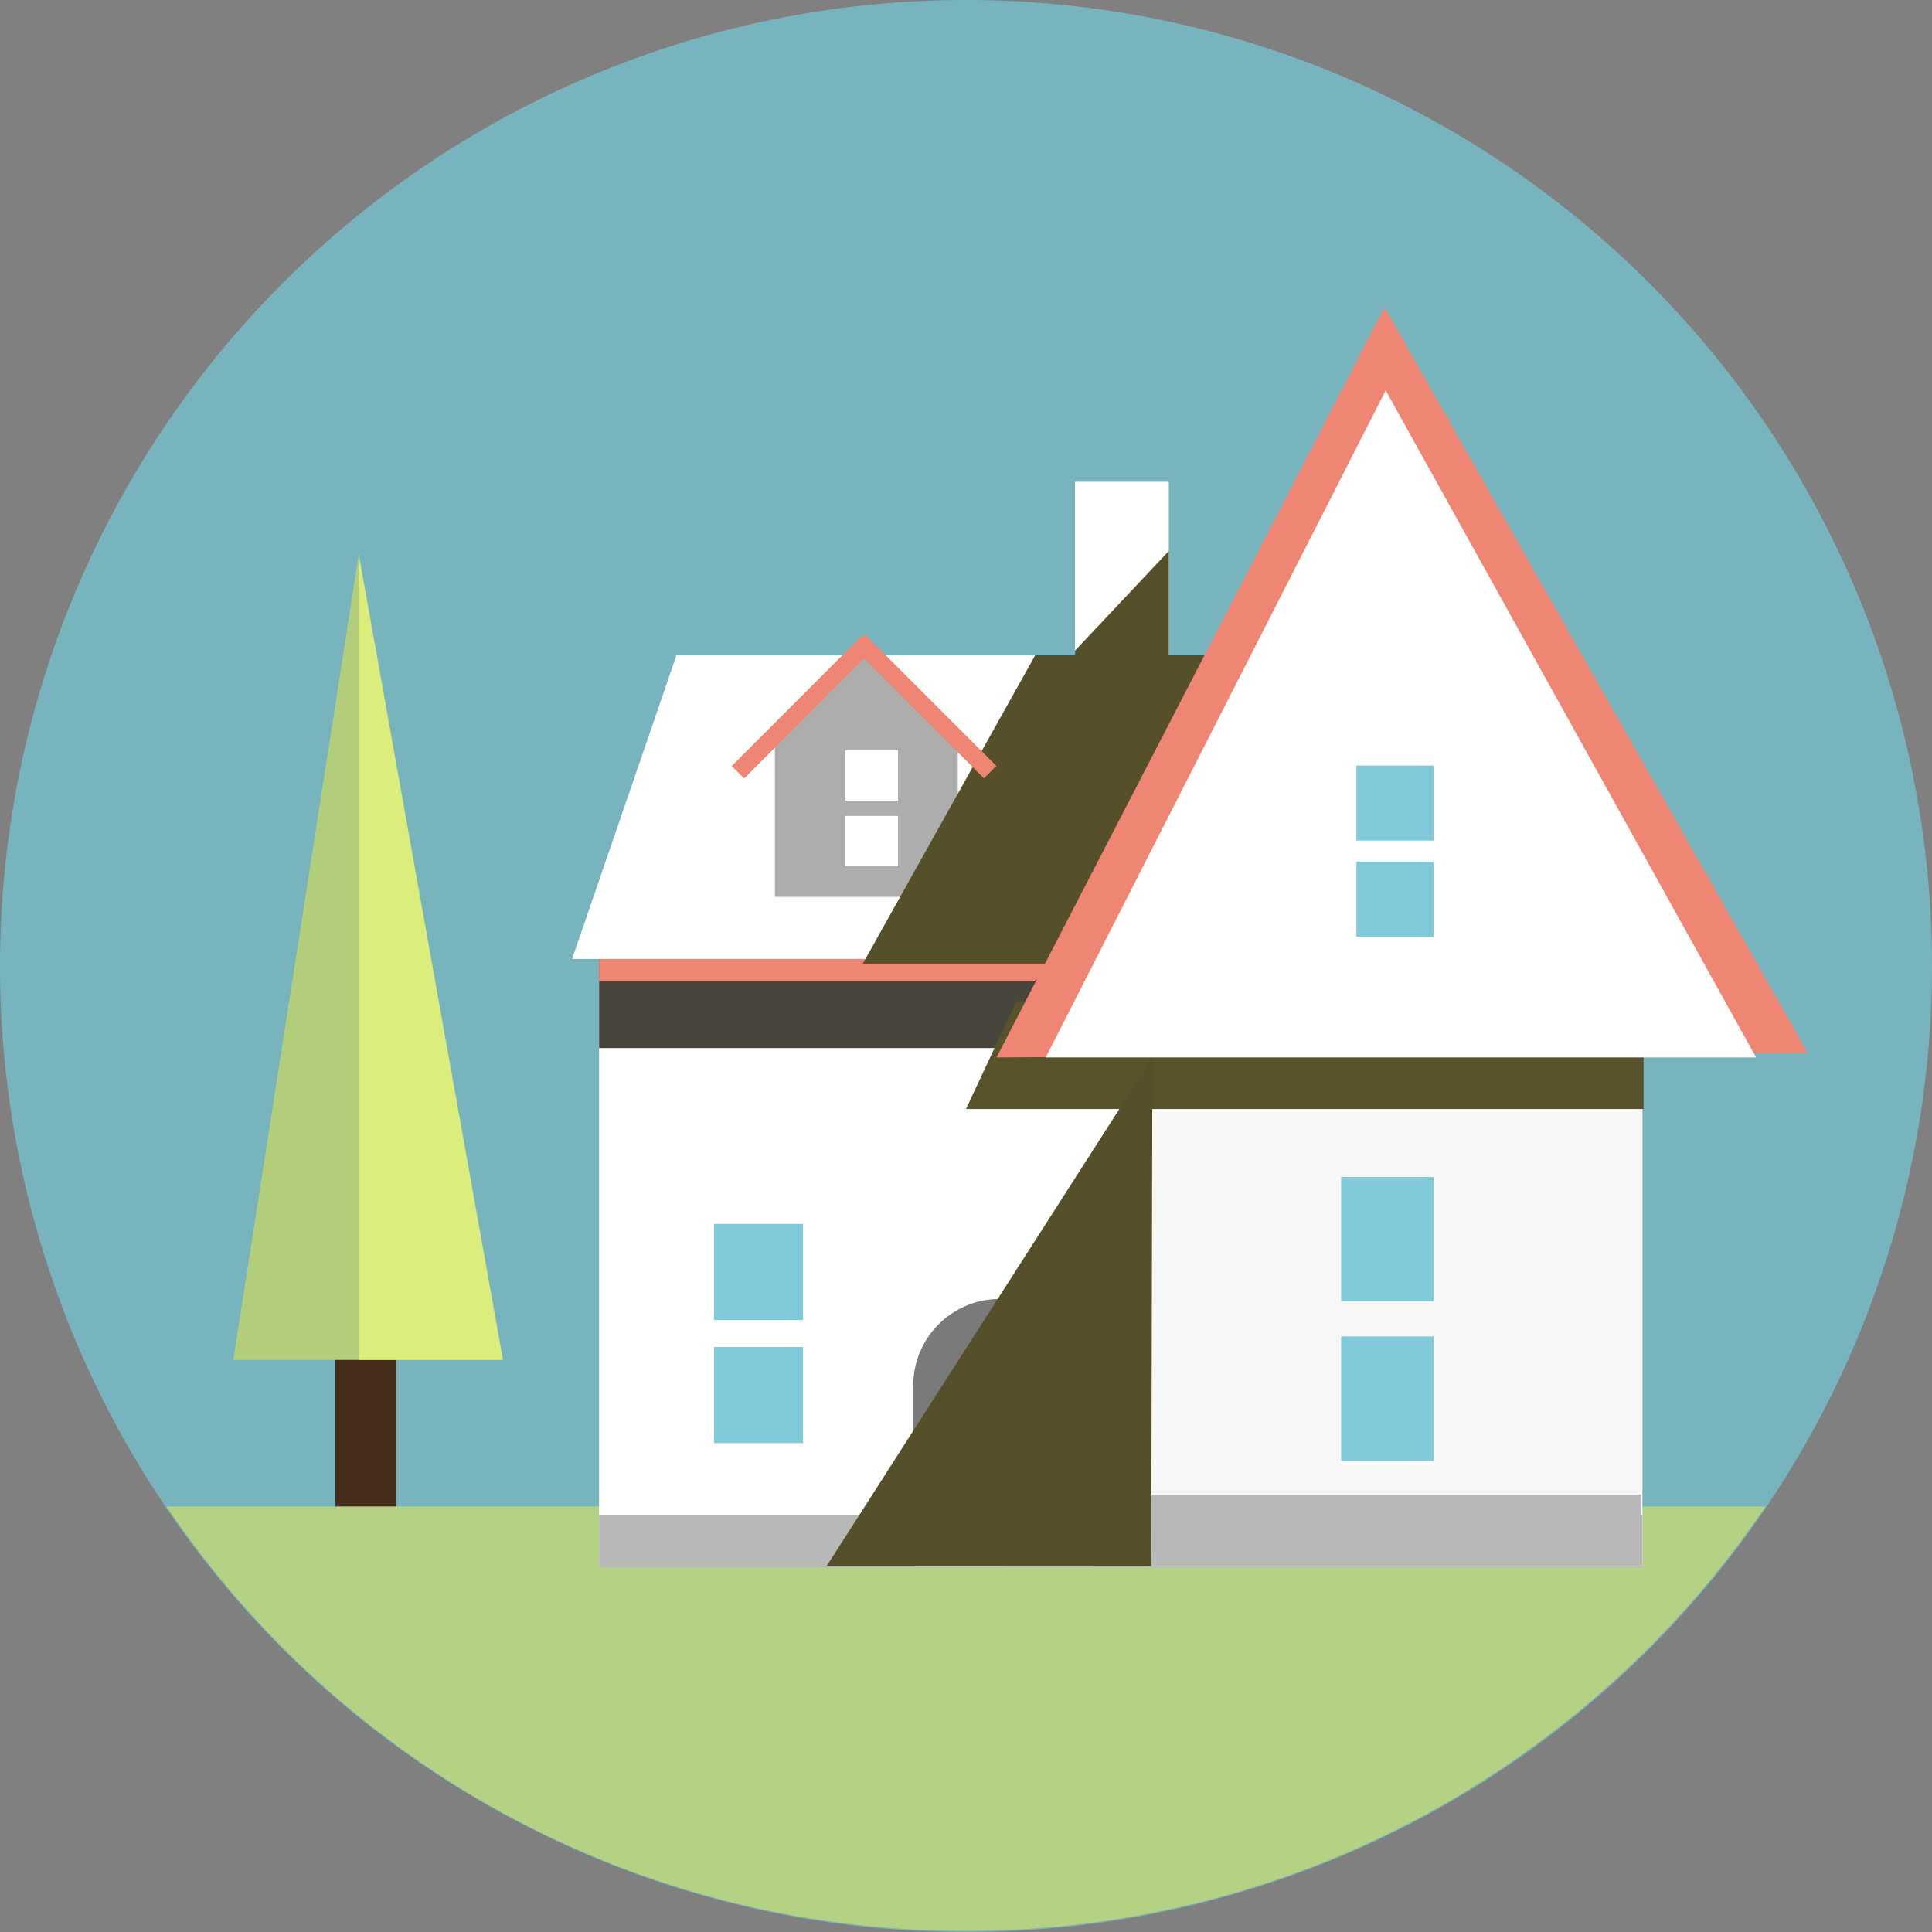 <?xml version="1.0" standalone="no"?><!DOCTYPE svg PUBLIC "-//W3C//DTD SVG 1.1//EN" "http://www.w3.org/Graphics/SVG/1.1/DTD/svg11.dtd"><svg t="1493558430338" class="icon" style="" viewBox="0 0 1024 1024" version="1.1" xmlns="http://www.w3.org/2000/svg" p-id="2747" xmlns:xlink="http://www.w3.org/1999/xlink" width="200" height="200"><rect x="0" y="0" width="1024" height="1024" fill="#808080" stroke="none"/><defs><style type="text/css"></style></defs><path d="M512 512m-512 0a512 512 0 1 0 1024 0 512 512 0 1 0-1024 0Z" fill="#77B4BE" p-id="2748"></path><path d="M177.709 685.359h32.311v124.272h-32.311z" fill="#472E1C" p-id="2749"></path><path d="M190.136 293.903L266.563 720.777h-142.913z" fill="#B2CE7A" p-id="2750"></path><path d="M190.136 293.903V720.777h76.427z" fill="#DBED7B" p-id="2751"></path><path d="M88.233 798.447C180.194 934.524 335.534 1023.379 512 1023.379c176.466 0 331.806-89.476 423.767-224.932H88.233z" fill="#B5D184" p-id="2752"></path><path d="M317.515 508.272h553.01v321.864h-553.01z" fill="#FFFFFF" p-id="2753"></path><path d="M317.515 802.796h553.01v27.961h-553.01z" fill="#B8B8B8" p-id="2754"></path><path d="M604.583 508.272H869.903v321.864H604.583z" fill="#F7F7F7" p-id="2755"></path><path d="M604.583 792.233H869.903v37.903H604.583z" fill="#B8B8B8" p-id="2756"></path><path d="M548.039 555.495H317.515v-47.223h247.301z" fill="#48453C" p-id="2757"></path><path d="M548.039 520.078H317.515v-11.806h247.301z" fill="#EF8674" p-id="2758"></path><path d="M891.65 508.272H303.223l55.301-160.932h451.728z" fill="#FFFFFF" p-id="2759"></path><path d="M569.786 255.379h49.709v91.961h-49.709z" fill="#FFFFFF" p-id="2760"></path><path d="M569.786 344.854v2.485h49.709V292.039z" fill="#55502A" p-id="2761"></path><path d="M507.65 475.34H410.718V393.942l48.466-57.165 48.466 57.165z" fill="#ADADAD" p-id="2762"></path><path d="M548.66 347.34h102.524L557.359 510.757H457.32z" fill="#55502A" p-id="2763"></path><path d="M457.221 336.553l6.593 6.586-69.387 69.449-6.593-6.586z" fill="#EF8674" p-id="2764"></path><path d="M528.112 405.965l-6.586 6.586L452.101 343.146l6.586-6.586z" fill="#EF8674" p-id="2765"></path><path d="M448 397.67h27.961v26.718h-27.961zM448 432.466h27.961v26.718h-27.961z" fill="#FFFFFF" p-id="2766"></path><path d="M538.718 530.641l-26.718 57.165h359.146v-57.165z" fill="#59532C" p-id="2767"></path><path d="M528.155 560.466l205.67-397.67 224.311 395.184z" fill="#EF8674" p-id="2768"></path><path d="M734.447 206.913l196.35 353.553H554.252z" fill="#FFFFFF" p-id="2769"></path><path d="M718.913 405.748h41.01v39.767h-41.01zM718.913 456.699h41.01v39.767h-41.01zM710.835 623.845h49.087V689.709h-49.087zM710.835 708.35h49.087v65.864h-49.087zM378.408 648.699h47.223v50.951h-47.223zM378.408 713.942h47.223v50.951h-47.223z" fill="#81CAD9" p-id="2770"></path><path d="M580.35 830.136H484.039v-95.689c0-25.476 20.505-45.981 45.981-45.981h4.35c25.476 0 45.981 20.505 45.981 45.981v95.689z" fill="#7A7A7A" p-id="2771"></path><path d="M534.369 688.466h-3.107v141.67h49.087v-95.689c0-25.476-20.505-45.981-45.981-45.981z" fill="#5E5E5E" p-id="2772"></path><path d="M610.796 560.466l-172.738 269.67h172.117z" fill="#55502A" p-id="2773"></path></svg>